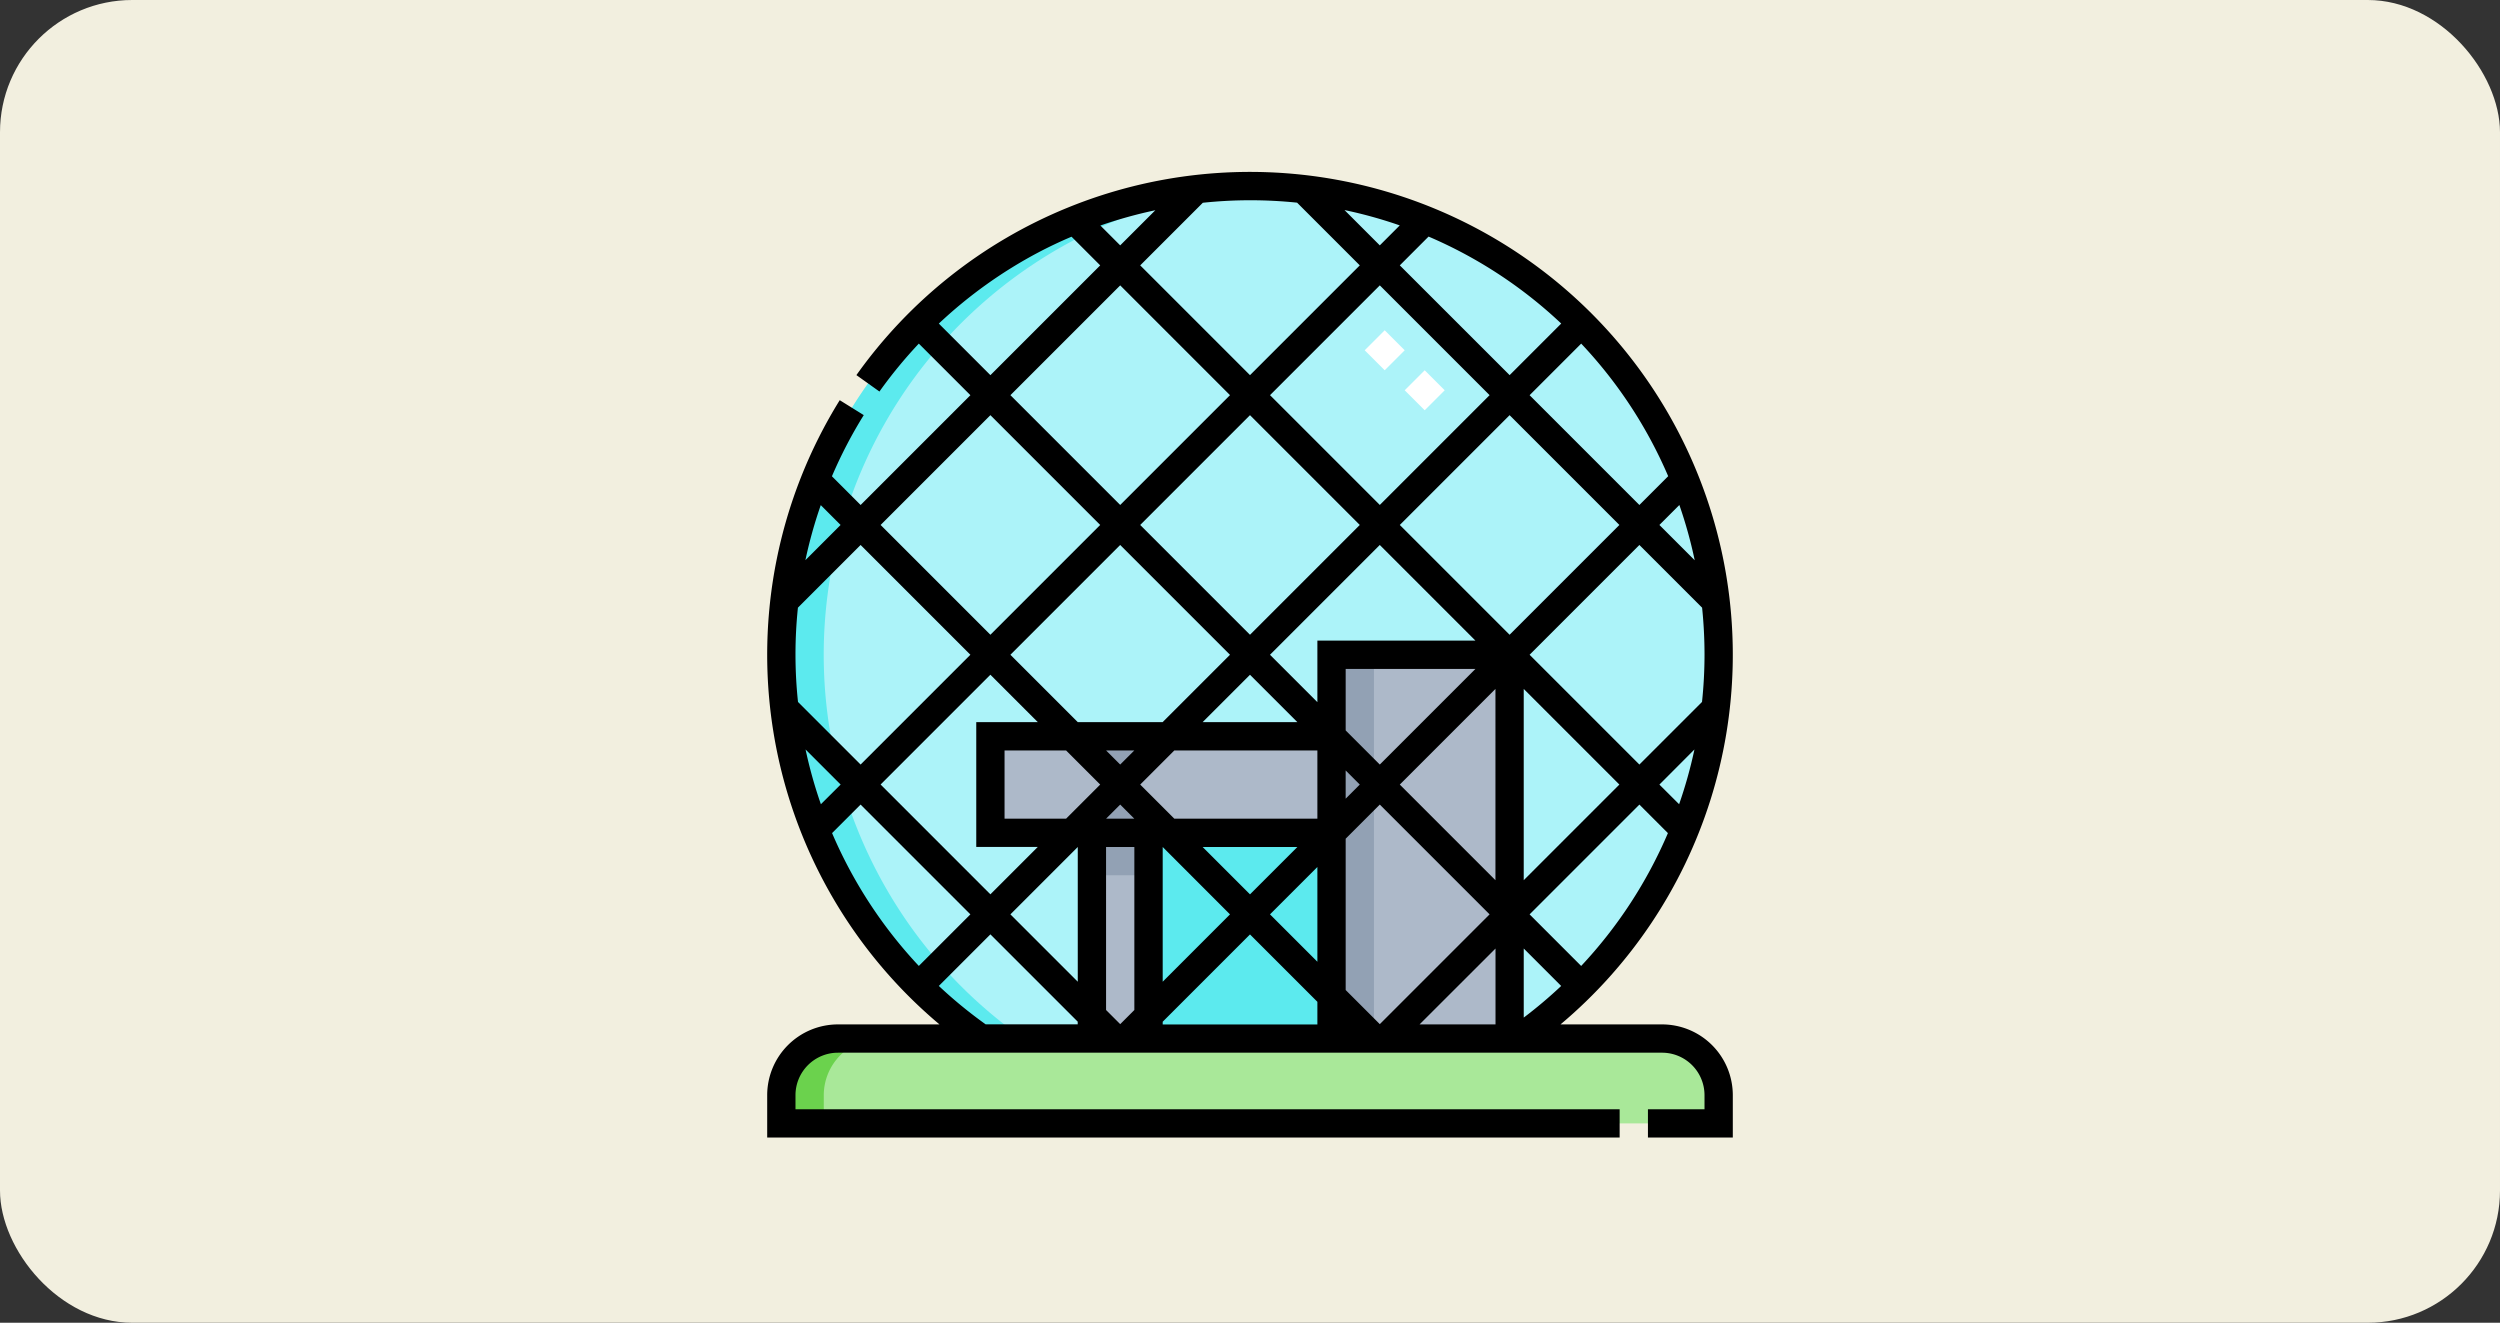 <svg xmlns="http://www.w3.org/2000/svg" width="189" height="100" viewBox="0 0 189 100">
  <rect x="0" y="0" width="189" height="100" fill="#333333" stroke="none"/>
  <g id="Grupo_1115790" data-name="Grupo 1115790" transform="translate(-390.332 -1159.205)">
    <rect id="Rectángulo_406738" data-name="Rectángulo 406738" width="189" height="100" rx="10" transform="translate(390.332 1159.205)" fill="#f2efdf"/>
    <g id="Grupo_1117004" data-name="Grupo 1117004" transform="translate(448.332 1172.205)">
      <g id="Grupo_1117003" data-name="Grupo 1117003" transform="translate(1.069 1.069)">
        <g id="Grupo_1117001" data-name="Grupo 1117001">
          <path id="Trazado_887512" data-name="Trazado 887512" d="M144.141,306.526v-7.3H131.814l-3.65,3.65-3.649-3.65h-6.163v7.3h6.163l3.65-3.65,3.65,3.65Z" transform="translate(-102.547 -257.633)" fill="#adb9c9" fill-rule="evenodd"/>
          <path id="Trazado_887513" data-name="Trazado 887513" d="M161.579,299.227l3.649,3.65-3.65,3.65h7.3l-3.65-3.65,3.65-3.65Z" transform="translate(-139.611 -257.633)" fill="#92a1b4" fill-rule="evenodd"/>
          <path id="Trazado_887514" data-name="Trazado 887514" d="M172.176,350.421h4.277v15.552h-4.277Z" transform="translate(-148.697 -301.528)" fill="#adb9c9" fill-rule="evenodd"/>
          <path id="Trazado_887515" data-name="Trazado 887515" d="M11.777,459.5A4.29,4.29,0,0,0,7.5,463.777v2.139H78.361v-2.139a4.29,4.29,0,0,0-4.277-4.277Z" transform="translate(-7.5 -395.055)" fill="#a9e899" fill-rule="evenodd"/>
          <path id="Trazado_887516" data-name="Trazado 887516" d="M299.227,256h13.462v29.015H299.227Z" transform="translate(-257.633 -220.569)" fill="#adb9c9" fill-rule="evenodd"/>
          <path id="Trazado_887517" data-name="Trazado 887517" d="M172.176,350.421h4.277v3.208h-4.277Z" transform="translate(-148.697 -301.528)" fill="#92a1b4" fill-rule="evenodd"/>
          <path id="Trazado_887518" data-name="Trazado 887518" d="M299.227,256h3.208v29.015h-3.208Z" transform="translate(-257.633 -220.569)" fill="#92a1b4" fill-rule="evenodd"/>
          <path id="Trazado_887519" data-name="Trazado 887519" d="M11.777,459.5A4.29,4.29,0,0,0,7.5,463.777v2.139h3.208v-2.139a4.29,4.29,0,0,1,4.277-4.277Z" transform="translate(-7.5 -395.055)" fill="#6bd24d" fill-rule="evenodd"/>
          <path id="Trazado_887520" data-name="Trazado 887520" d="M202.176,350.421h13.837v15.552H202.176Z" transform="translate(-174.419 -301.528)" fill="#5ceaee" fill-rule="evenodd"/>
          <path id="Trazado_887521" data-name="Trazado 887521" d="M62.556,42.931V71.945h.711a35.411,35.411,0,1,0-40.672,0h8.385V56.393H23.305v-7.3H49.094V42.931Z" transform="translate(-7.5 -7.5)" fill="#acf3f9" fill-rule="evenodd"/>
          <path id="Trazado_887522" data-name="Trazado 887522" d="M44.535,7.538a35.436,35.436,0,0,0-21.94,64.409H25.8A35.431,35.431,0,0,1,44.535,7.538Z" transform="translate(-7.5 -7.502)" fill="#5ceaee" fill-rule="evenodd"/>
        </g>
        <g id="Grupo_1117002" data-name="Grupo 1117002" transform="translate(44.101 10.899)">
          <path id="Trazado_887523" data-name="Trazado 887523" d="M321.346,89.99l-1.512-1.512,1.512-1.512,1.512,1.512Zm-3.024-3.025-1.512-1.512,1.512-1.512,1.512,1.512Z" transform="translate(-316.809 -83.941)" fill="#fff"/>
        </g>
      </g>
      <path id="Trazado_887524" data-name="Trazado 887524" d="M67.653,64.445H59.976A36.5,36.5,0,1,0,6.744,15.358L8.486,16.6a34.379,34.379,0,0,1,2.977-3.623l3.9,3.9-8.3,8.3L4.894,23.007A34.189,34.189,0,0,1,7.3,18.383L5.484,17.254a36.5,36.5,0,0,0,7.54,47.191H5.347A5.353,5.353,0,0,0,0,69.792V73H64.445V70.861H2.139V69.792a3.212,3.212,0,0,1,3.208-3.208H67.653a3.212,3.212,0,0,1,3.208,3.208v1.069H66.584V73H73V69.792A5.353,5.353,0,0,0,67.653,64.445Zm-56.19-4.421A34.47,34.47,0,0,1,4.905,49.982l2.156-2.156,8.3,8.3ZM4.059,47.8A34.364,34.364,0,0,1,2.9,43.659l2.653,2.653Zm4.515-1.491,8.3-8.3,3.582,3.582H15.805v9.438h4.651l-3.582,3.582ZM34.988,16.875l-8.3,8.3-8.3-8.3,8.3-8.3ZM25.188,4.05a34.488,34.488,0,0,1,4.156-1.157L26.687,5.55ZM43.733,42.22V37.569h9.811L46.313,44.8ZM44.8,46.313l-1.068,1.068V45.245Zm12.394-7.231,7.231,7.231-7.231,7.231Zm-15.6-3.651v4.651L38.012,36.5l8.3-8.3,7.231,7.231Zm-1.512,6.163H32.918L36.5,38.012Zm1.512,2.139v5.16H30.78l-2.58-2.58,2.58-2.58H41.594Zm-16.419,2.58-2.58,2.58H17.944v-5.16h4.651Zm1.512,1.512,1.068,1.068H25.619Zm-1.068-4.092h2.136L26.687,44.8Zm7.3,7.3h7.163L36.5,54.613Zm2.069,5.094L29.9,61.218V51.033Zm6.606-3.582v7.163l-3.582-3.582Zm2.139-2.139,2.58-2.58,8.3,8.3-8.3,8.3-2.58-2.58Zm4.092-4.092,7.231-7.231V53.544Zm9.813,9.813,8.3-8.3,2.156,2.156a34.473,34.473,0,0,1-6.558,10.043Zm2.387,5.412a34.371,34.371,0,0,1-2.83,2.391V58.707Zm7.426-15.224L70.1,43.659A34.333,34.333,0,0,1,68.941,47.8ZM70.679,32.94a34.975,34.975,0,0,1,.183,3.56,34.2,34.2,0,0,1-.19,3.568L65.938,44.8l-8.3-8.3,8.3-8.3Zm-3.228-6.253,1.509-1.509a34.044,34.044,0,0,1,1.16,4.178Zm-11.325,8.3-8.3-8.3,8.3-8.3,8.3,8.3Zm-8.3-27.926L50,4.885A34.259,34.259,0,0,1,60.028,11.46l-3.9,3.9Zm6.788,9.813-8.3,8.3-8.3-8.3,8.3-8.3ZM43.644,2.88a34.043,34.043,0,0,1,4.178,1.16L46.313,5.55ZM44.8,26.687l-8.3,8.3-8.3-8.3,8.3-8.3ZM34.988,36.5l-5.094,5.094H23.481L18.387,36.5l8.3-8.3ZM23.479,51.033V61.218l-5.092-5.092Zm2.139,0h2.139V63.357l-1.069,1.069-1.069-1.069ZM29.9,64.243l6.6-6.6,5.094,5.094v1.714H29.9Zm25.161-5.535v5.738H49.318ZM68.115,23l-2.177,2.177-8.3-8.3,3.9-3.9A34.257,34.257,0,0,1,68.115,23ZM40.06,2.321,44.8,7.062l-8.3,8.3-8.3-8.3,4.733-4.733a34.341,34.341,0,0,1,3.567-.19,34.978,34.978,0,0,1,3.56.182ZM12.975,11.463a34.538,34.538,0,0,1,7.52-5.377q1.23-.649,2.513-1.191l2.167,2.167-8.3,8.3Zm3.9,6.924,8.3,8.3-8.3,8.3-8.3-8.3ZM15.362,36.5l-8.3,8.3L2.329,40.068a34.044,34.044,0,0,1-.006-7.129L7.062,28.2ZM5.549,26.687,2.888,29.349A34.239,34.239,0,0,1,4.05,25.187Zm7.426,34.85,3.9-3.9,6.6,6.6v.2H16.511A34.391,34.391,0,0,1,12.975,61.537Z" transform="translate(0 0)"/>
    </g>
  </g>
</svg>
